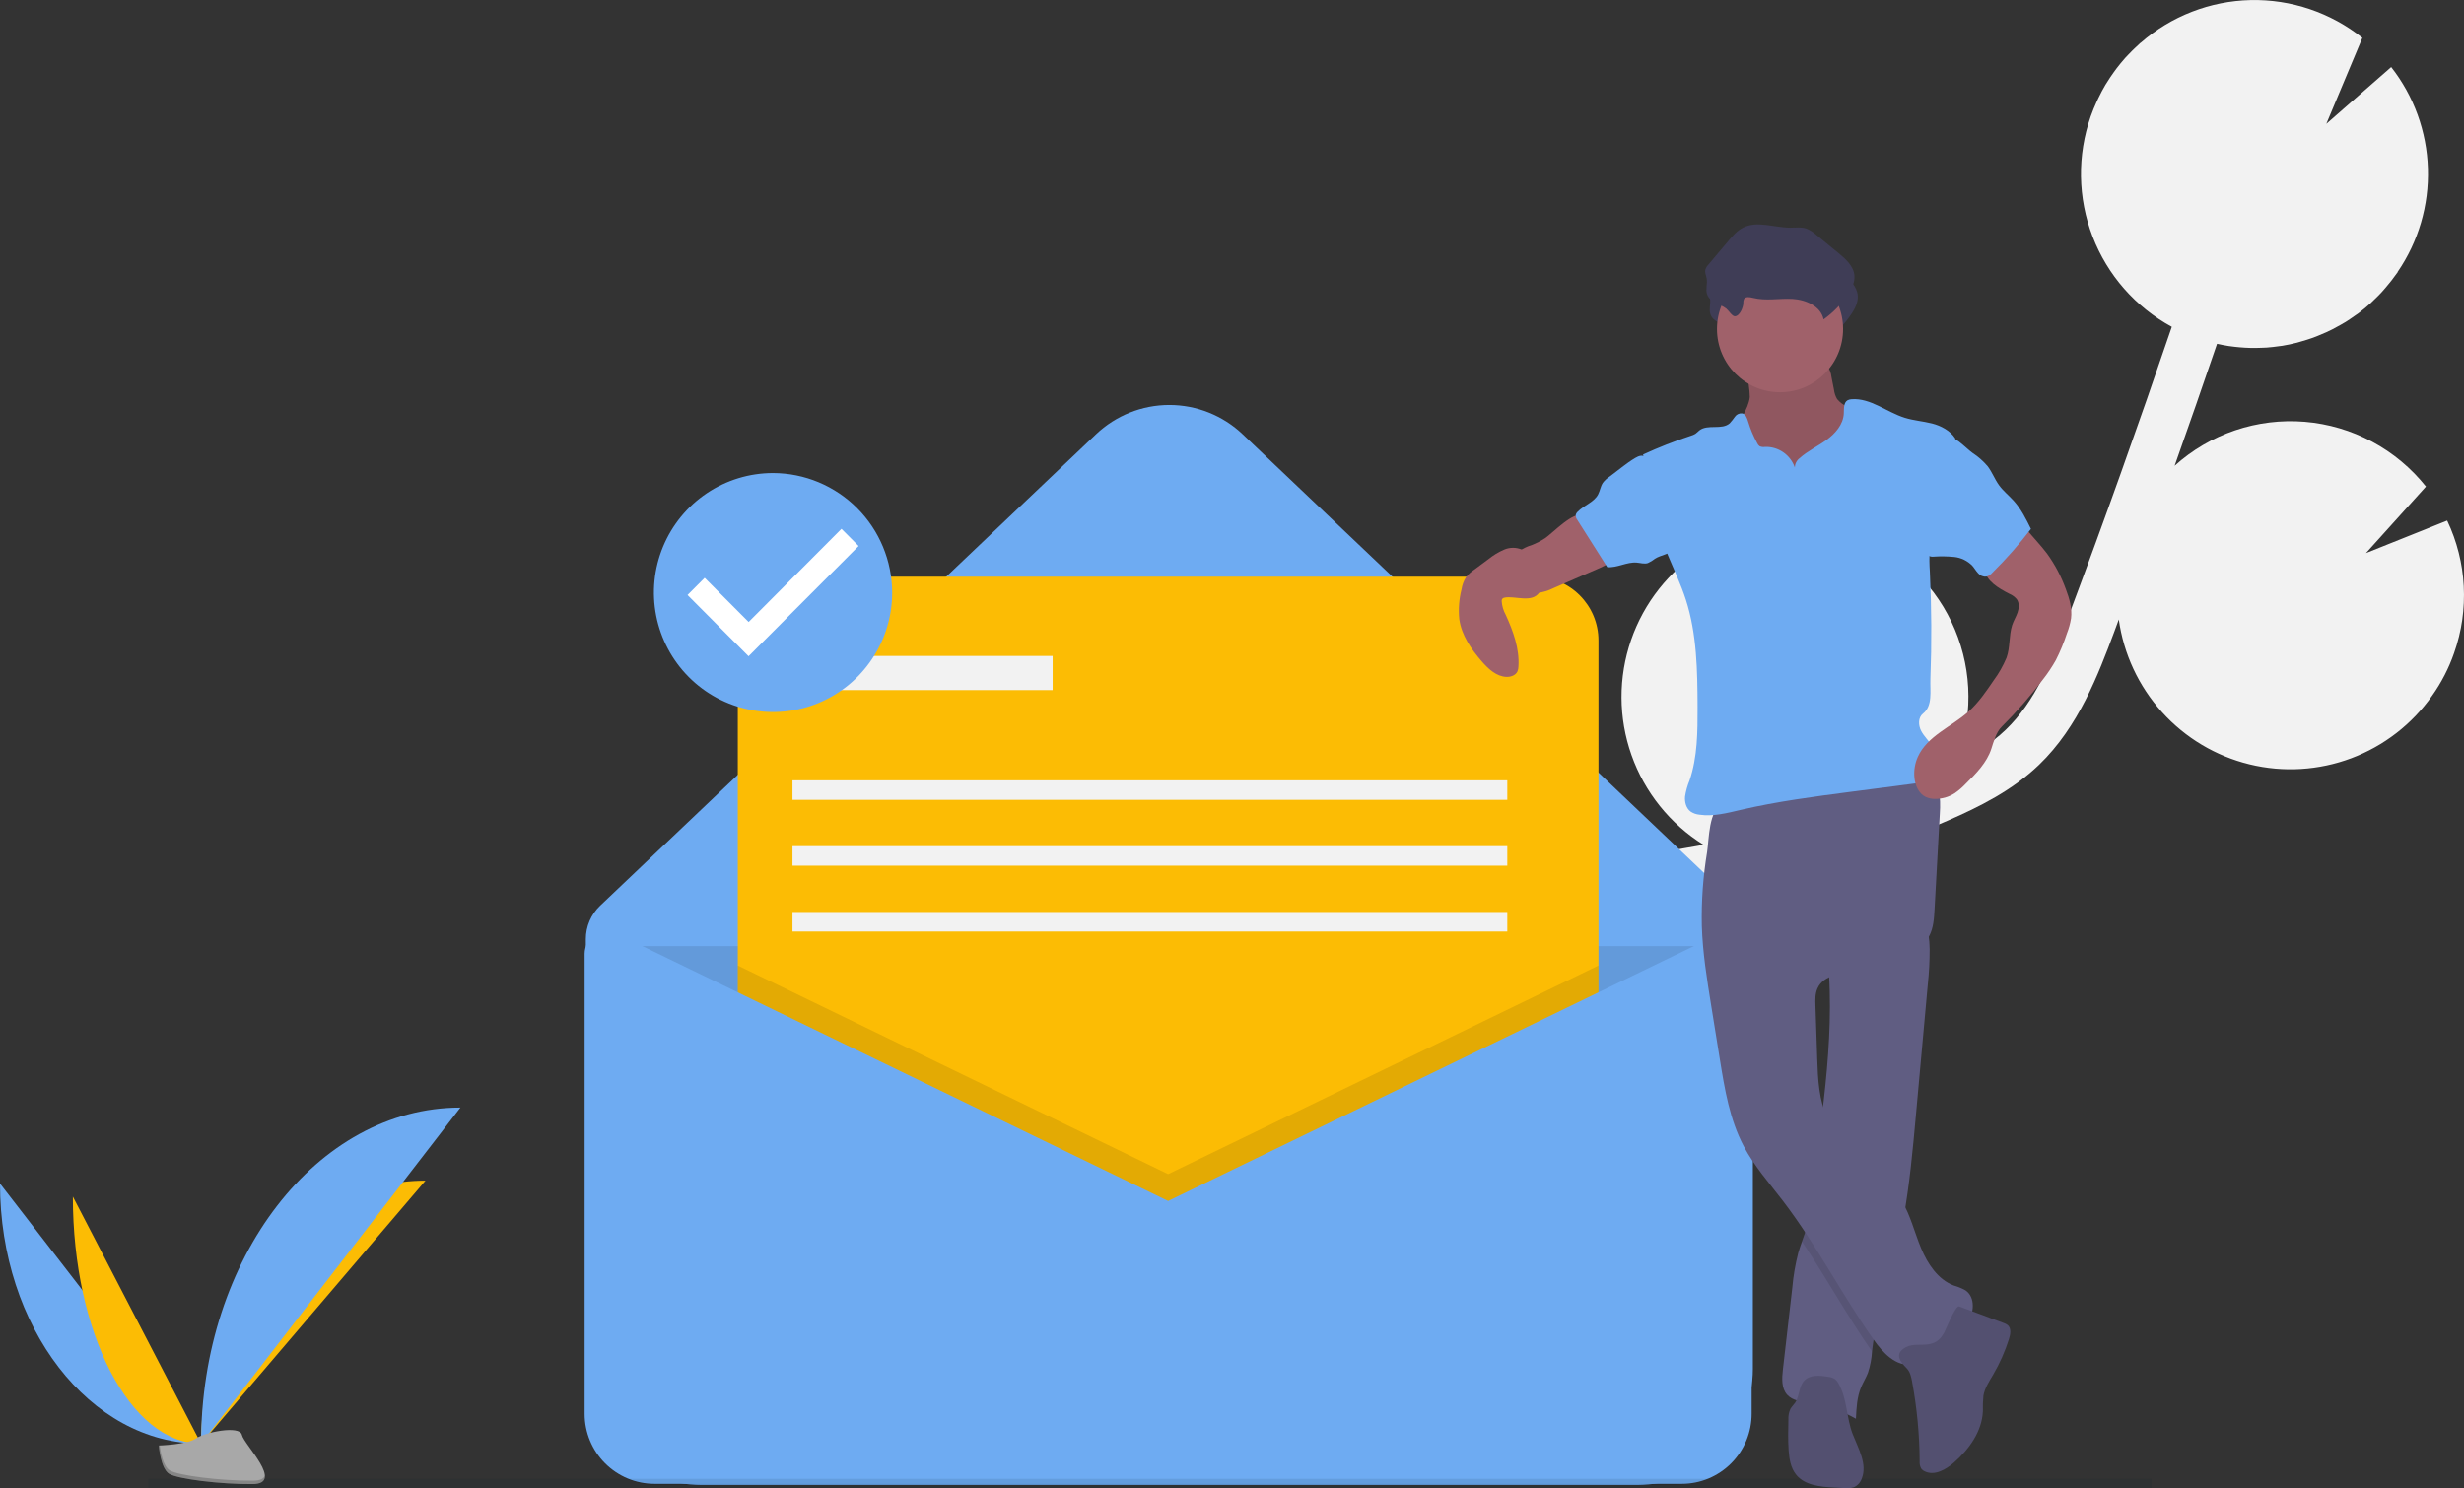 <svg width="245" height="148" viewBox="0 0 245 148" fill="none" xmlns="http://www.w3.org/2000/svg">
<rect x="0" y="0" width="245" height="148" fill="#333333" stroke="none"/>
<g clip-path="url(#clip0_2_1193)">
<path d="M166.678 84.489L168.779 84.125C168.981 84.09 169.181 84.046 169.382 84.01C166.057 81.939 163.533 78.796 162.224 75.096C160.915 71.396 160.9 67.359 162.181 63.649C163.462 59.94 165.963 56.777 169.273 54.682C172.582 52.586 176.504 51.683 180.393 52.119L177.64 58.692L184.163 52.977C184.179 52.981 184.194 52.986 184.208 52.992C186.344 53.747 188.311 54.917 189.997 56.434C191.683 57.951 193.054 59.787 194.033 61.836C195.011 63.885 195.578 66.108 195.7 68.376C195.822 70.645 195.498 72.916 194.745 75.059C194.636 75.37 194.506 75.668 194.382 75.969C196.223 75.041 197.99 73.96 199.431 72.576C202.348 69.772 203.946 65.903 205.732 61.136C209.27 51.69 212.677 42.107 215.947 32.503C212.34 30.545 209.547 27.36 208.07 23.522C206.592 19.683 206.528 15.443 207.888 11.561C208.063 11.061 208.266 10.58 208.481 10.108C208.535 9.99 208.589 9.872 208.645 9.756C208.864 9.303 209.095 8.859 209.348 8.434C209.39 8.364 209.436 8.298 209.478 8.229C209.699 7.87 209.931 7.522 210.176 7.184C210.267 7.058 210.358 6.931 210.452 6.807C210.729 6.444 211.017 6.09 211.319 5.752C211.42 5.639 211.528 5.533 211.632 5.423C211.864 5.177 212.103 4.938 212.349 4.707C212.478 4.585 212.606 4.462 212.739 4.345C212.773 4.315 212.805 4.282 212.839 4.252C212.841 4.254 212.842 4.257 212.844 4.259C215.881 1.603 219.751 0.099 223.779 0.008C227.808 -0.082 231.74 1.246 234.894 3.762L231.311 12.315L237.761 6.669C240.018 9.554 241.297 13.086 241.412 16.752C241.526 20.417 240.47 24.024 238.398 27.045C238.404 27.047 238.41 27.048 238.416 27.05C238.346 27.154 238.266 27.249 238.193 27.351C238.057 27.543 237.918 27.731 237.776 27.915C237.592 28.152 237.402 28.381 237.208 28.606C237.061 28.777 236.917 28.948 236.764 29.112C236.541 29.352 236.307 29.579 236.071 29.804C235.934 29.936 235.802 30.074 235.661 30.201C235.29 30.533 234.906 30.849 234.51 31.147C234.371 31.251 234.224 31.343 234.082 31.443C233.804 31.64 233.524 31.833 233.236 32.013C233.056 32.124 232.872 32.225 232.689 32.33C232.424 32.481 232.157 32.628 231.885 32.765C231.692 32.862 231.497 32.954 231.301 33.044C231.021 33.172 230.738 33.29 230.452 33.403C230.26 33.479 230.069 33.556 229.874 33.624C229.553 33.738 229.227 33.836 228.899 33.931C228.734 33.978 228.571 34.033 228.404 34.076C227.912 34.202 227.415 34.309 226.911 34.391C226.817 34.406 226.72 34.412 226.625 34.426C226.208 34.487 225.789 34.536 225.367 34.566C225.185 34.579 225.002 34.581 224.82 34.588C224.478 34.601 224.136 34.608 223.792 34.601C223.592 34.596 223.392 34.586 223.191 34.575C222.856 34.556 222.521 34.526 222.185 34.487C221.987 34.464 221.789 34.441 221.591 34.411C221.232 34.356 220.873 34.285 220.514 34.206C220.49 34.201 220.467 34.198 220.443 34.193C219.063 38.245 217.657 42.288 216.225 46.322C217.971 44.747 220.02 43.547 222.245 42.794C224.47 42.042 226.825 41.754 229.165 41.947C231.505 42.141 233.781 42.812 235.853 43.92C237.926 45.027 239.75 46.548 241.216 48.389L235.253 55.004L243.326 51.771C245.287 55.896 245.535 60.633 244.016 64.941C243.49 66.455 242.752 67.887 241.825 69.193C239.831 72.023 237.034 74.187 233.799 75.403C230.564 76.62 227.039 76.833 223.681 76.015C220.323 75.197 217.288 73.386 214.969 70.817C212.65 68.247 211.154 65.038 210.675 61.605C210.524 62.012 210.377 62.424 210.225 62.83C208.649 67.035 206.688 72.269 202.751 76.053C200.082 78.617 196.798 80.245 193.647 81.62C191.595 82.516 189.517 83.344 187.41 84.105C185.069 85.529 182.423 86.374 179.692 86.572C176.369 87.498 173.004 88.271 169.607 88.868L167.489 89.234C165.585 89.561 163.634 89.898 161.697 90.286C161.975 90.369 162.255 90.448 162.532 90.546C165.984 91.765 168.96 94.053 171.03 97.079C173.1 100.106 174.157 103.715 174.049 107.384L160.771 111.472L172.786 113.386C171.687 116.096 169.921 118.482 167.653 120.321C165.386 122.161 162.69 123.394 159.819 123.905C156.948 124.416 153.994 124.189 151.234 123.244C148.474 122.3 145.997 120.669 144.036 118.504C144.158 118.914 144.28 119.324 144.403 119.732C144.647 120.544 144.889 121.352 145.121 122.152C148.283 133.05 146.922 141.622 141.289 146.289L138.233 142.578C143.715 138.034 142.014 128.673 140.513 123.496C140.285 122.711 140.047 121.918 139.807 121.12C137.748 114.258 135.414 106.479 138.437 99.331C142.994 88.558 156.126 86.302 166.678 84.489Z" fill="#F2F2F2"/>
<path d="M162.787 147.687H69.754C66.703 147.687 63.777 146.471 61.62 144.307C59.462 142.143 58.25 139.208 58.25 136.148V93.39C58.25 92.769 58.377 92.155 58.621 91.585C58.865 91.014 59.223 90.5 59.672 90.072L108.971 43.194C110.942 41.32 113.554 40.275 116.27 40.275C118.986 40.275 121.598 41.32 123.569 43.194L170.573 87.89C171.747 89.007 172.682 90.351 173.321 91.842C173.96 93.333 174.29 94.939 174.29 96.562V136.148C174.29 137.663 173.992 139.164 173.414 140.564C172.836 141.964 171.989 143.236 170.921 144.307C169.852 145.379 168.584 146.229 167.189 146.809C165.793 147.389 164.297 147.687 162.787 147.687V147.687Z" fill="#6EABF2"/>
<path opacity="0.1" d="M58.25 94.092H173.323V140.719C173.323 142.567 172.591 144.34 171.288 145.646C169.986 146.953 168.219 147.687 166.377 147.687H65.196C63.354 147.687 61.587 146.953 60.285 145.646C58.982 144.34 58.25 142.567 58.25 140.719V94.092V94.092Z" fill="black"/>
<path d="M152.609 57.352H79.689C76.193 57.352 73.36 60.194 73.36 63.701V136.852C73.36 140.358 76.193 143.201 79.689 143.201H152.609C156.105 143.201 158.939 140.358 158.939 136.852V63.701C158.939 60.194 156.105 57.352 152.609 57.352Z" fill="#FCBC04"/>
<path opacity="0.1" d="M158.939 96.02V143.201H73.359V96.02L116.149 116.767L158.939 96.02Z" fill="black"/>
<path d="M116.149 119.435L61.322 92.851C60.983 92.687 60.608 92.612 60.232 92.632C59.856 92.653 59.491 92.769 59.172 92.97C58.853 93.171 58.59 93.45 58.407 93.78C58.225 94.111 58.13 94.483 58.13 94.861V140.598C58.13 141.513 58.309 142.419 58.658 143.265C59.007 144.11 59.519 144.878 60.164 145.525C60.809 146.172 61.575 146.685 62.417 147.036C63.26 147.386 64.163 147.566 65.076 147.566H167.223C168.135 147.566 169.038 147.386 169.881 147.036C170.724 146.685 171.489 146.172 172.134 145.525C172.779 144.878 173.291 144.11 173.64 143.265C173.989 142.419 174.169 141.513 174.169 140.598V95.644C174.169 95.183 174.052 94.729 173.83 94.326C173.607 93.922 173.286 93.582 172.897 93.337C172.508 93.092 172.063 92.95 171.604 92.925C171.145 92.9 170.687 92.992 170.273 93.192L116.149 119.435Z" fill="#6EABF2"/>
<path d="M104.666 65.233H80.733V68.629H104.666V65.233Z" fill="#F2F2F2"/>
<path d="M149.873 77.602H78.799V79.542H149.873V77.602Z" fill="#F2F2F2"/>
<path d="M149.873 84.149H78.799V86.089H149.873V84.149Z" fill="#F2F2F2"/>
<path d="M149.873 90.697H78.799V92.637H149.873V90.697Z" fill="#F2F2F2"/>
<path opacity="0.1" d="M14.736 147.566H213.936" stroke="#062228" stroke-miterlimit="10"/>
<path d="M0 117.703C0 132.002 8.942 143.572 19.992 143.572Z" fill="#6EABF2"/>
<path d="M19.992 143.572C19.992 129.113 29.971 117.413 42.303 117.413Z" fill="#FCBC04"/>
<path d="M7.244 119C7.244 132.582 12.946 143.572 19.992 143.572Z" fill="#FCBC04"/>
<path d="M19.992 143.572C19.992 125.097 31.526 110.146 45.78 110.146Z" fill="#6EABF2"/>
<path d="M15.787 143.755C15.787 143.755 18.622 143.667 19.476 143.057C20.331 142.446 23.838 141.717 24.05 142.696C24.262 143.675 28.311 147.565 25.11 147.591C21.909 147.617 17.672 147.091 16.819 146.57C15.966 146.048 15.787 143.755 15.787 143.755Z" fill="#A8A8A8"/>
<path opacity="0.2" d="M25.167 147.25C21.966 147.276 17.729 146.75 16.876 146.229C16.227 145.832 15.968 144.408 15.881 143.751C15.821 143.753 15.787 143.755 15.787 143.755C15.787 143.755 15.966 146.048 16.819 146.57C17.672 147.091 21.909 147.617 25.11 147.591C26.034 147.583 26.353 147.254 26.335 146.765C26.207 147.06 25.854 147.245 25.167 147.25Z" fill="black"/>
<path d="M173.99 39.474C173.844 40.772 172.857 41.818 172.491 43.072C171.94 44.96 172.893 46.986 174.195 48.456C175.246 49.629 176.518 50.582 177.939 51.259C179.36 51.935 180.9 52.322 182.471 52.398C182.932 52.438 183.397 52.387 183.839 52.248C184.234 52.089 184.589 51.845 184.88 51.534C185.861 50.546 186.388 49.177 186.597 47.799C186.807 46.421 186.726 45.016 186.644 43.624C186.644 43.337 186.592 43.051 186.49 42.782C186.356 42.526 186.172 42.3 185.95 42.116C185.243 41.466 184.466 40.9 183.631 40.427C183.254 40.257 182.922 40.002 182.66 39.681C182.502 39.406 182.4 39.103 182.36 38.788L182.103 37.479C182.058 37.102 181.929 36.739 181.727 36.418C181.275 35.805 180.409 35.722 179.65 35.692L176.869 35.583C176.004 35.549 174.864 35.3 174.019 35.47C173.23 35.629 173.492 36.358 173.636 37.022C173.843 37.824 173.962 38.646 173.99 39.474V39.474Z" fill="#A0616A"/>
<path opacity="0.1" d="M173.99 39.474C173.844 40.772 172.857 41.818 172.491 43.072C171.94 44.96 172.893 46.986 174.195 48.456C175.246 49.629 176.518 50.582 177.939 51.259C179.36 51.935 180.9 52.322 182.471 52.398C182.932 52.438 183.397 52.387 183.839 52.248C184.234 52.089 184.589 51.845 184.88 51.534C185.861 50.546 186.388 49.177 186.597 47.799C186.807 46.421 186.726 45.016 186.644 43.624C186.644 43.337 186.592 43.051 186.49 42.782C186.356 42.526 186.172 42.3 185.95 42.116C185.243 41.466 184.466 40.9 183.631 40.427C183.254 40.257 182.922 40.002 182.66 39.681C182.502 39.406 182.4 39.103 182.36 38.788L182.103 37.479C182.058 37.102 181.929 36.739 181.727 36.418C181.275 35.805 180.409 35.722 179.65 35.692L176.869 35.583C176.004 35.549 174.864 35.3 174.019 35.47C173.23 35.629 173.492 36.358 173.636 37.022C173.843 37.824 173.962 38.646 173.99 39.474V39.474Z" fill="black"/>
<path d="M191.683 97.921C191.289 102.256 190.895 106.589 190.501 110.922C190.192 114.332 189.878 117.756 189.273 121.122C189.064 122.282 188.819 123.436 188.528 124.58C187.72 127.756 186.548 130.86 186.17 134.116C186.158 134.21 186.148 134.306 186.138 134.402C186.096 135.122 185.96 135.833 185.734 136.518C185.545 137.015 185.255 137.468 185.05 137.96C184.642 138.942 184.588 140.028 184.538 141.092C183.103 140.282 181.532 139.744 179.903 139.503C179.117 139.385 178.241 139.301 177.706 138.712C177.113 138.061 177.179 137.065 177.278 136.191C177.591 133.476 177.902 130.762 178.213 128.049C178.315 126.882 178.513 125.726 178.805 124.592C178.912 124.214 179.041 123.843 179.173 123.472C179.354 122.96 179.537 122.449 179.674 121.924C179.872 121.076 180.01 120.215 180.088 119.347C180.409 116.616 180.795 113.891 181.133 111.162L181.151 111.018C181.658 106.881 182.045 102.725 181.933 98.558C181.917 97.942 181.891 97.325 181.851 96.706C181.796 95.809 181.714 95.334 182.454 94.773C183.272 94.154 184.349 93.721 185.284 93.316C185.788 93.096 191.332 91.122 191.462 91.555C191.722 92.479 191.858 93.434 191.868 94.394C191.872 95.572 191.81 96.75 191.683 97.921Z" fill="#605D82"/>
<path opacity="0.1" d="M189.273 121.122C189.064 122.282 188.819 123.436 188.528 124.579C187.72 127.756 186.548 130.86 186.17 134.116C186.158 134.21 186.148 134.306 186.138 134.402C183.667 130.86 181.585 127.051 179.173 123.471C179.354 122.96 179.537 122.449 179.674 121.924C179.872 121.076 180.011 120.215 180.088 119.347C180.409 116.616 180.795 113.891 181.133 111.162L181.151 111.018C181.293 111.597 181.495 112.16 181.754 112.697C183.374 115.999 187.223 117.668 189.106 120.828C189.163 120.926 189.219 121.024 189.273 121.122Z" fill="black"/>
<path d="M169.216 92.086C169.298 94.734 169.721 97.359 170.142 99.975L171.012 105.371C171.489 108.325 171.985 111.339 173.378 113.984C174.42 115.963 175.922 117.652 177.28 119.428C180.62 123.792 183.129 128.737 186.296 133.229C187.217 134.535 188.533 135.948 190.104 135.675C191.135 135.496 191.883 134.635 192.694 133.971C193.649 133.188 194.801 132.615 195.553 131.634C196.305 130.653 196.452 129.022 195.433 128.324C195.065 128.119 194.674 127.958 194.268 127.845C192.689 127.243 191.667 125.696 191.016 124.132C190.366 122.568 189.972 120.886 189.106 119.431C187.223 116.271 183.374 114.602 181.753 111.299C180.846 109.449 180.759 107.317 180.69 105.256L180.513 100.002C180.494 99.428 180.479 98.831 180.711 98.305C181.331 96.907 183.203 96.777 184.718 96.599C186.438 96.397 188.104 95.87 189.628 95.045C190.501 94.573 191.353 93.97 191.82 93.092C192.246 92.291 192.305 91.352 192.355 90.445L192.879 80.925C192.925 80.106 192.966 79.259 192.678 78.491C191.955 76.563 189.528 75.933 187.477 76.025C183.66 76.196 180.136 77.843 176.537 78.956C175.645 79.238 174.74 79.475 173.825 79.665C173.017 79.828 172.04 79.76 171.269 80.021C169.899 80.484 169.934 83.49 169.74 84.737C169.339 87.165 169.163 89.625 169.216 92.086V92.086Z" fill="#605D82"/>
<path d="M189.585 136.074C189.922 136.415 190.032 136.914 190.119 137.385C190.605 140 190.858 142.653 190.875 145.313C190.852 145.561 190.902 145.811 191.017 146.032C191.112 146.163 191.24 146.267 191.389 146.331C192.362 146.796 193.491 146.148 194.302 145.436C195.804 144.115 197.076 142.343 197.161 140.34C197.146 139.825 197.164 139.308 197.215 138.795C197.347 138.041 197.786 137.384 198.173 136.725C198.831 135.602 199.362 134.408 199.755 133.167C199.903 132.7 200.001 132.113 199.637 131.787C199.508 131.686 199.361 131.609 199.204 131.562L194.809 129.925C194.428 129.783 193.481 132.225 193.33 132.492C192.962 133.145 192.597 133.515 191.858 133.666C191.105 133.82 190.208 133.599 189.505 133.976C188.316 134.614 188.912 135.393 189.585 136.074Z" fill="#535070"/>
<path d="M182.804 137.581C182.722 137.418 182.609 137.273 182.47 137.156C182.266 137.026 182.035 136.947 181.795 136.926C180.958 136.783 179.967 136.689 179.389 137.313C178.848 137.898 178.941 138.851 178.488 139.507C178.345 139.715 178.151 139.886 178.027 140.106C177.872 140.442 177.803 140.811 177.824 141.18C177.801 142.197 177.777 143.217 177.847 144.232C177.906 145.082 178.049 145.974 178.579 146.64C179.431 147.71 180.966 147.864 182.329 147.933L183.432 147.99C183.736 148.027 184.045 147.998 184.337 147.906C184.518 147.823 184.68 147.703 184.814 147.555C184.948 147.407 185.051 147.234 185.117 147.045C185.691 145.613 184.782 144.07 184.221 142.632C183.577 140.979 183.693 139.144 182.804 137.581Z" fill="#535070"/>
<path d="M173.67 32.157C173.656 32.012 173.678 31.865 173.732 31.73C173.894 31.443 174.316 31.521 174.634 31.602C175.915 31.926 177.264 31.633 178.582 31.708C179.901 31.784 181.386 32.445 181.651 33.743C182.608 33.062 183.433 32.212 184.085 31.234C184.451 30.685 184.77 30.056 184.72 29.397C184.648 28.447 183.853 27.736 183.117 27.134L180.924 25.337C180.636 25.072 180.304 24.86 179.942 24.711C179.435 24.537 178.883 24.62 178.348 24.62C176.751 24.621 175.049 23.892 173.629 24.625C173.035 24.93 172.589 25.455 172.159 25.966L170.201 28.291C170.054 28.439 169.946 28.622 169.888 28.823C169.832 29.107 169.978 29.387 170.028 29.671C170.121 30.191 169.898 30.745 170.069 31.244C170.354 32.072 171.356 32.189 171.969 32.663C172.197 32.84 172.555 33.44 172.827 33.433C173.318 33.419 173.657 32.539 173.67 32.157Z" fill="#3F3D56"/>
<path d="M176.992 39.009C180.454 39.009 183.26 36.194 183.26 32.721C183.26 29.248 180.454 26.432 176.992 26.432C173.529 26.432 170.723 29.248 170.723 32.721C170.723 36.194 173.529 39.009 176.992 39.009Z" fill="#A0616A"/>
<path d="M178.46 46.484C178.247 45.873 177.846 45.345 177.314 44.978C176.783 44.611 176.149 44.424 175.504 44.443C175.319 44.477 175.128 44.453 174.958 44.373C174.862 44.299 174.785 44.203 174.734 44.092C174.353 43.405 174.046 42.678 173.82 41.925C173.72 41.592 173.583 41.2 173.248 41.113C173.109 41.095 172.967 41.115 172.839 41.171C172.71 41.227 172.599 41.317 172.518 41.431C172.358 41.662 172.184 41.881 171.996 42.089C171.208 42.796 169.81 42.151 168.973 42.8C168.837 42.906 168.724 43.042 168.58 43.139C168.437 43.225 168.282 43.292 168.12 43.337C166.504 43.866 164.92 44.488 163.375 45.201C163.932 48.563 164.503 51.985 165.807 55.133C166.428 56.63 167.132 58.097 167.629 59.641C168.731 63.061 168.78 66.721 168.792 70.315C168.8 72.775 168.788 75.288 167.995 77.616C167.781 78.13 167.631 78.669 167.547 79.219C167.499 79.774 167.66 80.386 168.108 80.714C168.368 80.885 168.665 80.989 168.974 81.019C170.348 81.222 171.734 80.855 173.088 80.54C176.716 79.697 180.417 79.215 184.11 78.734L190.299 77.928C190.742 77.898 191.176 77.785 191.579 77.596C192.711 76.974 192.819 75.265 192.116 74.179C191.779 73.658 191.303 73.231 191.02 72.679C190.736 72.127 190.712 71.355 191.2 70.972C192.192 70.195 191.896 68.751 191.943 67.489C192.076 63.96 192.058 60.43 191.89 56.898C191.84 56.167 191.828 55.434 191.855 54.701C191.965 53.46 192.193 52.233 192.537 51.036L194.418 43.608C193.926 42.829 192.986 42.335 192.095 42.111C191.204 41.887 190.276 41.821 189.398 41.548C187.6 40.989 186 39.571 184.123 39.703C183.981 39.706 183.841 39.74 183.714 39.803C183.29 40.044 183.357 40.656 183.33 41.143C183.27 42.222 182.48 43.123 181.607 43.755C180.733 44.387 179.736 44.848 178.934 45.568C178.792 45.676 178.676 45.814 178.594 45.972C178.512 46.13 178.466 46.305 178.46 46.484V46.484Z" fill="#6EABF2"/>
<path d="M153.62 53.529C153.205 53.8 152.763 54.028 152.302 54.21C151.85 54.344 151.423 54.552 151.039 54.825C150.861 54.978 150.712 55.163 150.599 55.369C150.387 55.746 150.28 56.174 150.289 56.608C150.297 57.041 150.422 57.464 150.649 57.832C150.877 58.201 151.198 58.501 151.581 58.703C151.964 58.904 152.393 58.998 152.825 58.976C153.398 58.912 153.955 58.745 154.47 58.484L158.892 56.562C159.64 56.236 160.449 55.855 160.802 55.118C160.844 55.049 160.859 54.968 160.846 54.889C160.81 54.805 160.745 54.737 160.664 54.697C159.667 54.047 158.794 53.222 158.089 52.262C157.908 52.015 157.686 51.431 157.43 51.283C156.494 50.743 154.369 53.041 153.62 53.529Z" fill="#A0616A"/>
<path d="M200.889 51.952L202.519 53.82C202.869 54.221 203.219 54.622 203.538 55.049C204.322 56.132 204.95 57.319 205.405 58.577C205.76 59.51 206.054 60.503 205.93 61.494C205.848 62.002 205.711 62.499 205.522 62.977C205.223 63.897 204.853 64.792 204.415 65.653C204.046 66.308 203.629 66.934 203.168 67.527C201.906 69.205 200.525 70.79 199.036 72.269C198.478 72.822 198.245 73.717 198.002 74.465C197.555 75.845 196.49 76.92 195.46 77.939C195.129 78.289 194.764 78.605 194.369 78.881C193.777 79.263 193.086 79.461 192.383 79.448C192.075 79.451 191.77 79.387 191.488 79.263C190.783 78.927 190.425 78.11 190.352 77.331C190.286 76.624 190.404 75.912 190.695 75.264C191.63 73.186 194.032 72.285 195.73 70.768C196.726 69.879 197.487 68.761 198.238 67.656C198.748 66.966 199.174 66.218 199.506 65.426C199.886 64.411 199.738 63.21 200.069 62.178C200.209 61.742 200.458 61.348 200.609 60.916C200.76 60.483 200.797 59.969 200.534 59.595C200.335 59.357 200.082 59.171 199.796 59.053C198.711 58.501 197.496 57.79 197.289 56.588C197.206 55.921 197.38 55.248 197.775 54.705C198.168 54.169 198.627 53.686 199.142 53.267C199.617 52.846 200.414 52.373 200.889 51.952Z" fill="#A0616A"/>
<path d="M152.574 56.137C152.286 55.553 151.926 54.958 151.345 54.668C151.064 54.545 150.76 54.482 150.453 54.48C150.146 54.479 149.842 54.54 149.559 54.661C148.996 54.904 148.469 55.224 147.992 55.611L146.587 56.65C146.269 56.86 145.987 57.121 145.753 57.423C145.531 57.789 145.384 58.195 145.319 58.619C145.074 59.584 144.999 60.585 145.098 61.576C145.321 63.166 146.276 64.554 147.327 65.763C147.984 66.52 148.796 67.282 149.795 67.315C150.226 67.329 150.706 67.158 150.886 66.764C150.948 66.608 150.981 66.442 150.983 66.274C151.091 64.501 150.459 62.769 149.721 61.154C149.486 60.731 149.347 60.262 149.315 59.779C149.309 59.697 149.33 59.617 149.375 59.548C149.438 59.482 149.523 59.44 149.615 59.431C150.624 59.23 152.362 60.017 153.07 58.893C153.529 58.164 152.9 56.797 152.574 56.137Z" fill="#A0616A"/>
<path d="M173.341 30.178C173.328 30.033 173.349 29.887 173.403 29.751C173.565 29.465 173.987 29.543 174.305 29.623C175.586 29.947 176.935 29.654 178.253 29.73C179.572 29.805 181.057 30.466 181.322 31.764C182.279 31.084 183.104 30.233 183.756 29.255C184.122 28.706 184.441 28.077 184.391 27.418C184.319 26.468 183.524 25.757 182.789 25.155L180.595 23.358C180.307 23.093 179.975 22.881 179.613 22.732C179.107 22.558 178.554 22.641 178.019 22.642C176.422 22.642 174.72 21.914 173.3 22.646C172.707 22.952 172.26 23.476 171.83 23.987L169.872 26.312C169.725 26.46 169.617 26.643 169.559 26.844C169.503 27.128 169.649 27.408 169.699 27.692C169.792 28.212 169.569 28.766 169.74 29.265C170.025 30.093 171.027 30.21 171.64 30.685C171.868 30.862 172.226 31.461 172.498 31.454C172.989 31.441 173.328 30.561 173.341 30.178Z" fill="#3F3D56"/>
<path d="M160.027 47.412C159.773 47.576 159.551 47.783 159.37 48.025C159.14 48.373 159.094 48.813 158.896 49.182C158.474 49.969 157.486 50.249 156.869 50.895C156.771 50.984 156.703 51.101 156.674 51.231C156.671 51.406 156.73 51.577 156.84 51.713L159.813 56.401C160.803 56.489 161.752 55.867 162.742 55.949C163.112 55.98 163.49 56.108 163.845 55.999C164.099 55.886 164.337 55.74 164.552 55.565C165.143 55.19 165.93 55.146 166.426 54.652C166.901 54.177 166.962 53.435 166.956 52.762C166.964 52.178 166.905 51.595 166.779 51.024C166.342 49.224 164.97 47.843 164.11 46.249C163.691 45.474 163.463 45.019 162.577 45.552C161.686 46.088 160.865 46.797 160.027 47.412Z" fill="#6EABF2"/>
<path d="M196.13 45.041C196.688 45.405 197.192 45.848 197.625 46.355C198.078 46.941 198.334 47.658 198.769 48.257C199.191 48.838 199.765 49.288 200.243 49.823C200.969 50.634 201.46 51.623 201.942 52.6C200.764 54.142 199.479 55.598 198.097 56.959C197.943 57.141 197.741 57.275 197.513 57.344C197.359 57.361 197.202 57.339 197.058 57.28C196.914 57.221 196.787 57.127 196.688 57.007C196.474 56.782 196.322 56.504 196.117 56.27C195.634 55.77 194.991 55.458 194.3 55.388C193.616 55.322 192.927 55.312 192.241 55.36C192.09 55.376 191.938 55.351 191.801 55.285C191.699 55.215 191.617 55.12 191.561 55.009C190.756 53.636 191.015 51.91 191.299 50.343L191.951 46.745C192.045 46.058 192.227 45.386 192.493 44.745C192.74 44.216 193.292 43.319 193.97 43.477C194.654 43.637 195.554 44.626 196.13 45.041Z" fill="#6EABF2"/>
<path d="M76.865 68.665C82.339 68.665 86.777 64.205 86.777 58.704C86.777 53.202 82.339 48.743 76.865 48.743C71.391 48.743 66.953 53.202 66.953 58.704C66.953 64.205 71.391 68.665 76.865 68.665Z" fill="white"/>
<path d="M76.865 47.045C74.522 47.045 72.232 47.742 70.284 49.048C68.336 50.353 66.818 52.209 65.921 54.381C65.024 56.552 64.79 58.941 65.247 61.246C65.704 63.551 66.832 65.669 68.489 67.331C70.145 68.993 72.256 70.124 74.554 70.583C76.852 71.041 79.234 70.806 81.398 69.907C83.563 69.007 85.413 67.484 86.714 65.53C88.016 63.576 88.711 61.278 88.711 58.928C88.701 55.779 87.451 52.762 85.231 50.536C83.011 48.309 80.004 47.054 76.865 47.045V47.045ZM74.433 65.264L68.362 59.174L70.065 57.466L74.439 61.853L83.671 52.592L85.373 54.301L74.433 65.264L74.433 65.264Z" fill="#6EABF2"/>
</g>
<defs>
<clipPath id="clip0_2_1193">
<rect width="245" height="148" fill="white"/>
</clipPath>
</defs>
</svg>
